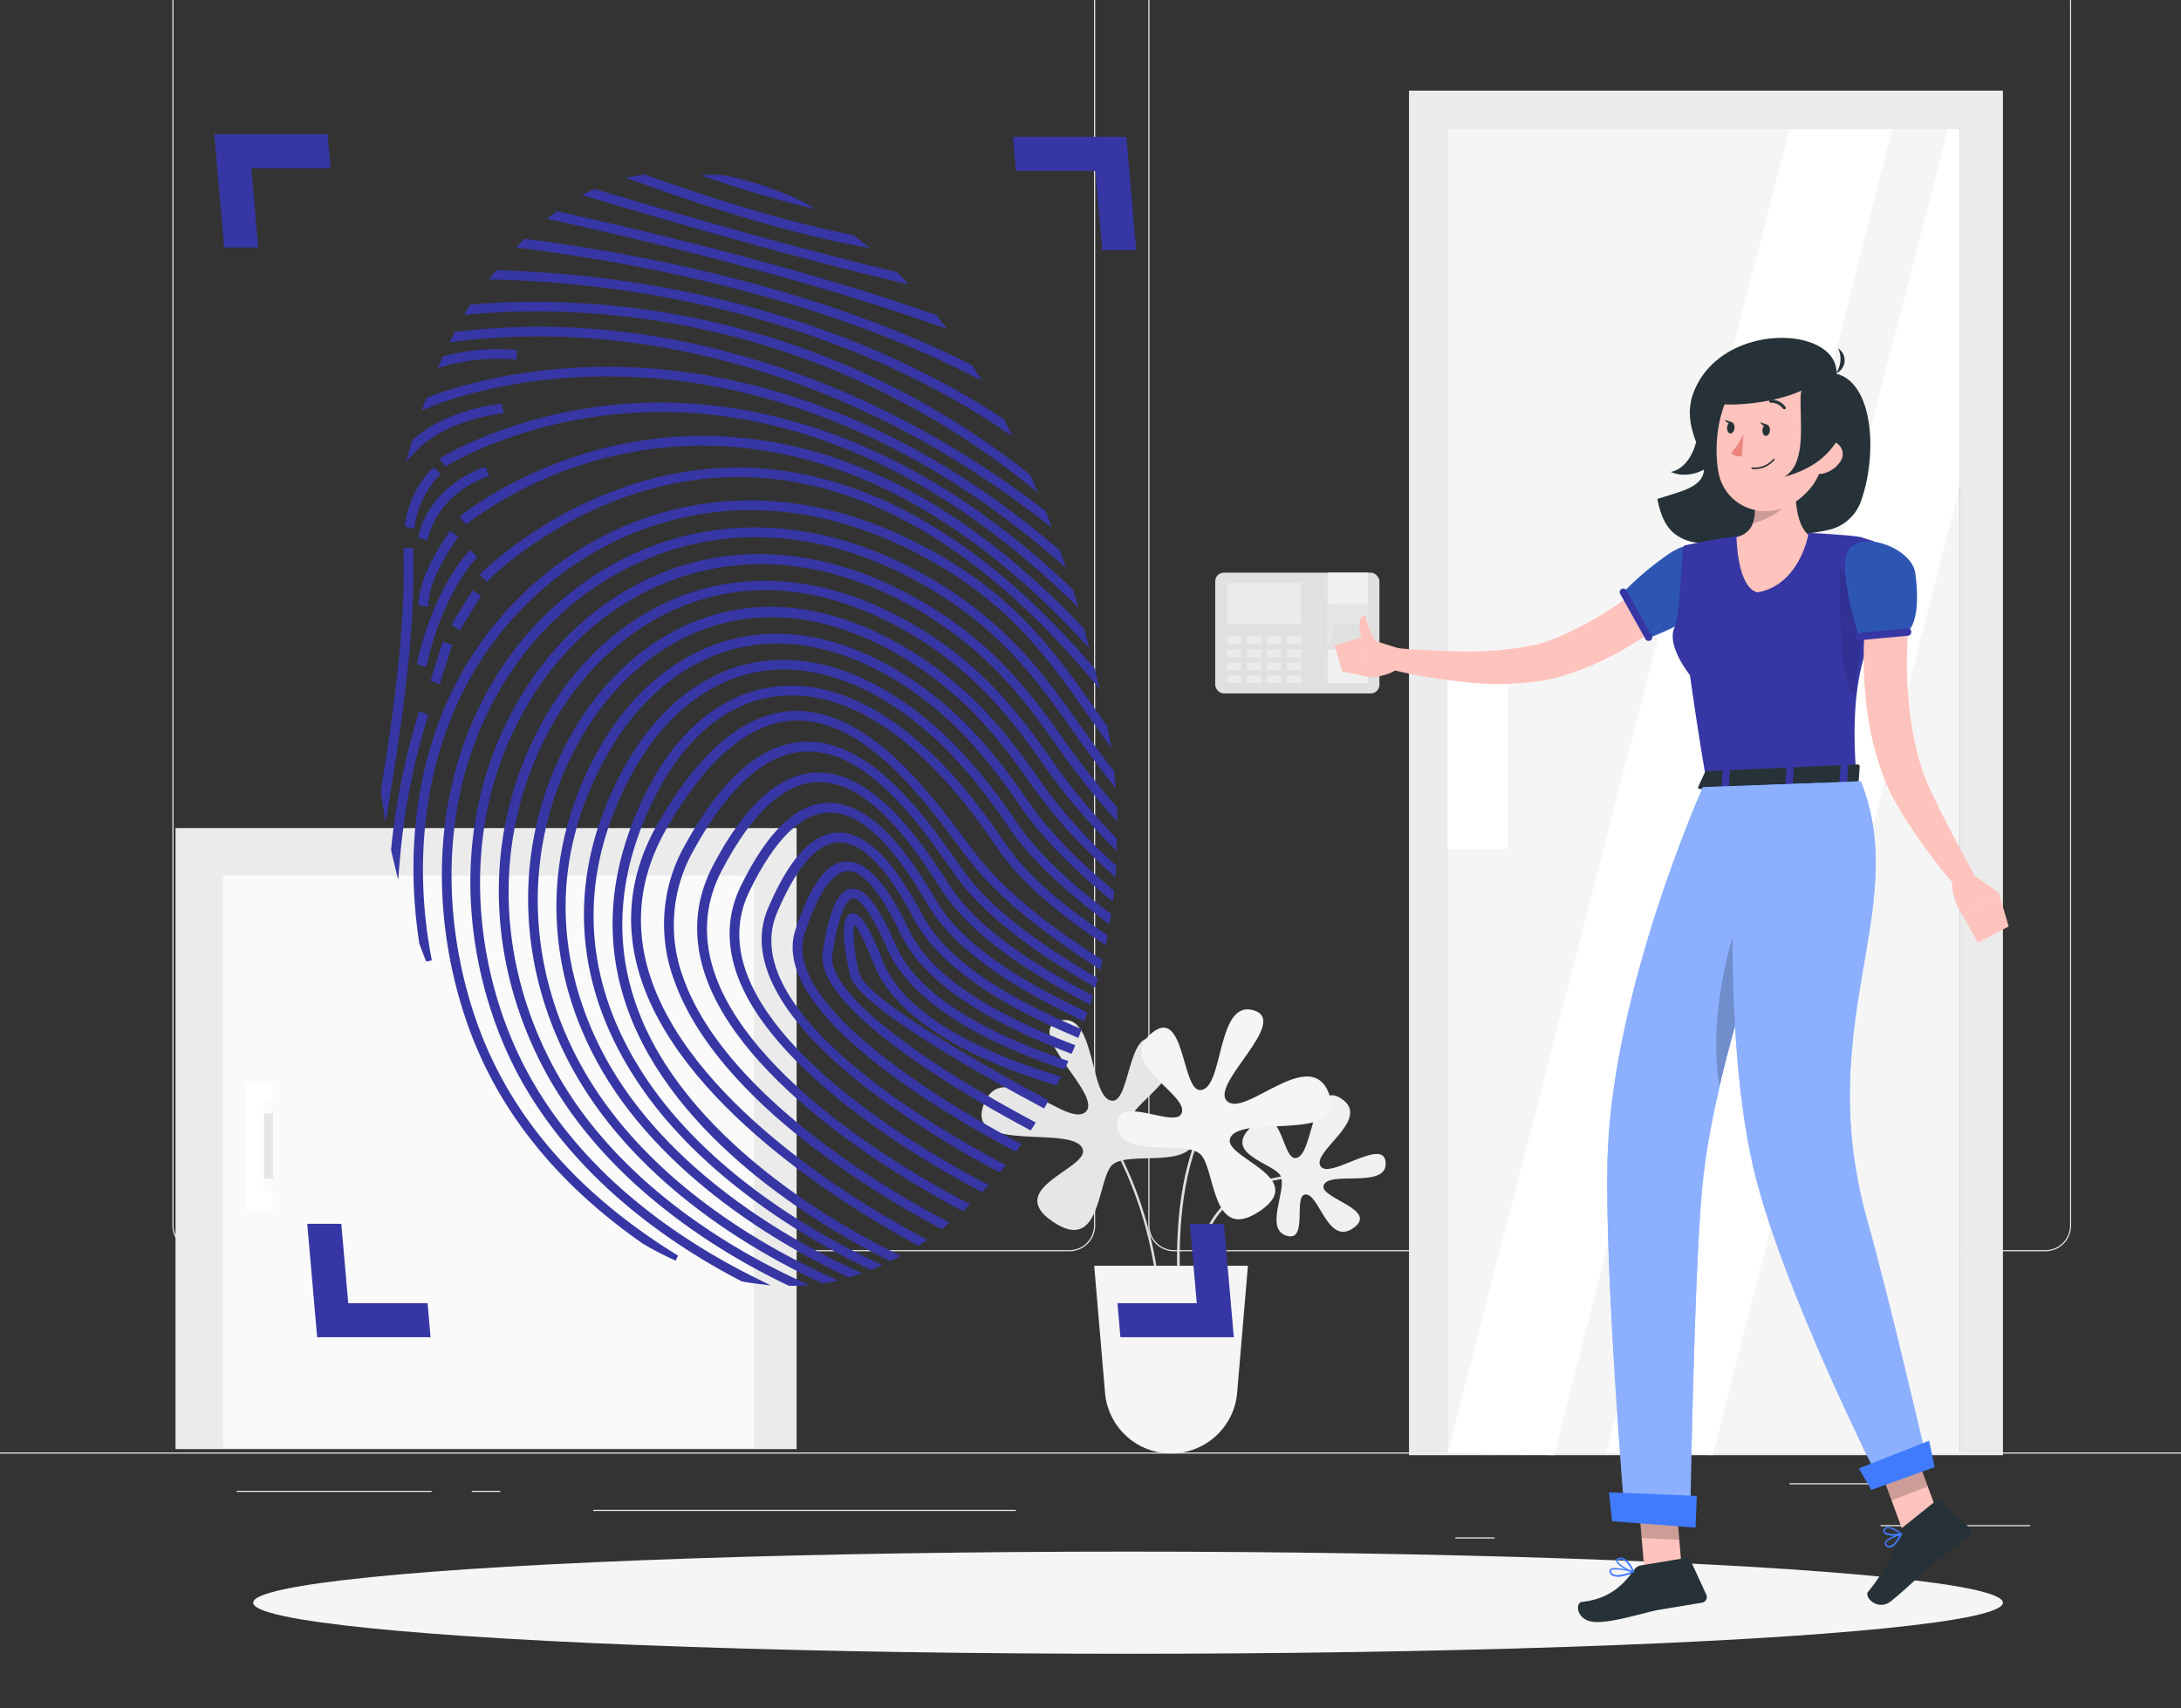<svg xmlns="http://www.w3.org/2000/svg" xmlns:xlink="http://www.w3.org/1999/xlink" width="600" height="470" viewBox="0 0 600 470">
  <rect x="0" y="0" width="600" height="470" fill="#333333" stroke="none"/>
  <defs>
    <clipPath id="clip-login">
      <rect width="600" height="470"/>
    </clipPath>
  </defs>
  <g id="login" clip-path="url(#clip-login)">
    <g id="Fingerprint-rafiki" transform="translate(0 -61.782)">
      <g id="freepik--background-complete--inject-8" transform="translate(0 55)">
        <rect id="Rectangle_1" data-name="Rectangle 1" width="41.112" height="0.31" transform="translate(517.356 426.38)" fill="#ebebeb"/>
        <rect id="Rectangle_2" data-name="Rectangle 2" width="10.787" height="0.31" transform="translate(400.362 429.756)" fill="#ebebeb"/>
        <rect id="Rectangle_3" data-name="Rectangle 3" width="23.821" height="0.31" transform="translate(492.294 414.861)" fill="#ebebeb"/>
        <rect id="Rectangle_4" data-name="Rectangle 4" width="53.612" height="0.31" transform="translate(65.12 416.946)" fill="#ebebeb"/>
        <rect id="Rectangle_5" data-name="Rectangle 5" width="7.858" height="0.31" transform="translate(129.792 416.946)" fill="#ebebeb"/>
        <rect id="Rectangle_6" data-name="Rectangle 6" width="116.287" height="0.31" transform="translate(163.196 422.184)" fill="#ebebeb"/>
        <path id="Path_1" data-name="Path 1" d="M284.971,406.045H45.286a7.088,7.088,0,0,1-7.076-7.088V62.026A7.088,7.088,0,0,1,45.286,55H284.971a7.088,7.088,0,0,1,7.088,7.088V398.957A7.088,7.088,0,0,1,284.971,406.045ZM45.286,55.248a6.778,6.778,0,0,0-6.765,6.778V398.957a6.778,6.778,0,0,0,6.765,6.778H284.971a6.79,6.79,0,0,0,6.778-6.778V62.026a6.79,6.79,0,0,0-6.778-6.778Z" transform="translate(9.221 -55)" fill="#ebebeb"/>
        <path id="Path_2" data-name="Path 2" d="M501.286,406.045h-239.7a7.1,7.1,0,0,1-7.088-7.088V62.026A7.1,7.1,0,0,1,261.588,55h239.7a7.088,7.088,0,0,1,7.063,7.026V398.957A7.088,7.088,0,0,1,501.286,406.045Zm-239.7-350.8a6.79,6.79,0,0,0-6.778,6.778V398.957a6.79,6.79,0,0,0,6.778,6.778h239.7a6.79,6.79,0,0,0,6.778-6.778V62.026a6.79,6.79,0,0,0-6.778-6.778Z" transform="translate(61.415 -55)" fill="#ebebeb"/>
        <rect id="Rectangle_7" data-name="Rectangle 7" width="620.659" height="0.31" transform="translate(0 406.407)" fill="#ebebeb"/>
        <rect id="Rectangle_8" data-name="Rectangle 8" width="45.172" height="33.23" rx="2.38" transform="translate(334.312 164.338)" fill="#e0e0e0"/>
        <rect id="Rectangle_9" data-name="Rectangle 9" width="20.32" height="11.271" transform="translate(337.626 167.205)" fill="#ebebeb"/>
        <rect id="Rectangle_10" data-name="Rectangle 10" width="3.848" height="2.123" transform="translate(337.626 181.89)" fill="#ebebeb"/>
        <rect id="Rectangle_11" data-name="Rectangle 11" width="3.848" height="2.123" transform="translate(337.626 185.453)" fill="#ebebeb"/>
        <rect id="Rectangle_12" data-name="Rectangle 12" width="3.848" height="2.123" transform="translate(337.626 189.015)" fill="#ebebeb"/>
        <rect id="Rectangle_13" data-name="Rectangle 13" width="3.848" height="2.123" transform="translate(337.626 192.578)" fill="#ebebeb"/>
        <rect id="Rectangle_14" data-name="Rectangle 14" width="3.848" height="2.123" transform="translate(343.125 181.89)" fill="#ebebeb"/>
        <rect id="Rectangle_15" data-name="Rectangle 15" width="3.848" height="2.123" transform="translate(343.125 185.453)" fill="#ebebeb"/>
        <rect id="Rectangle_16" data-name="Rectangle 16" width="3.848" height="2.123" transform="translate(343.125 189.015)" fill="#ebebeb"/>
        <rect id="Rectangle_17" data-name="Rectangle 17" width="3.848" height="2.123" transform="translate(343.125 192.578)" fill="#ebebeb"/>
        <rect id="Rectangle_18" data-name="Rectangle 18" width="3.848" height="2.123" transform="translate(348.612 181.89)" fill="#ebebeb"/>
        <rect id="Rectangle_19" data-name="Rectangle 19" width="3.848" height="2.123" transform="translate(348.612 185.453)" fill="#ebebeb"/>
        <rect id="Rectangle_20" data-name="Rectangle 20" width="3.848" height="2.123" transform="translate(348.612 189.015)" fill="#ebebeb"/>
        <rect id="Rectangle_21" data-name="Rectangle 21" width="3.848" height="2.123" transform="translate(348.612 192.578)" fill="#ebebeb"/>
        <rect id="Rectangle_22" data-name="Rectangle 22" width="3.848" height="2.123" transform="translate(354.098 181.89)" fill="#ebebeb"/>
        <rect id="Rectangle_23" data-name="Rectangle 23" width="3.848" height="2.123" transform="translate(354.098 185.453)" fill="#ebebeb"/>
        <rect id="Rectangle_24" data-name="Rectangle 24" width="3.848" height="2.123" transform="translate(354.098 189.015)" fill="#ebebeb"/>
        <rect id="Rectangle_25" data-name="Rectangle 25" width="3.848" height="2.123" transform="translate(354.098 192.578)" fill="#ebebeb"/>
        <rect id="Rectangle_26" data-name="Rectangle 26" width="11.073" height="30.363" transform="translate(365.233 164.338)" fill="#f0f0f0"/>
        <rect id="Rectangle_27" data-name="Rectangle 27" width="11.073" height="12.624" transform="translate(365.233 172.841)" fill="#e6e6e6"/>
        <path id="Path_3" data-name="Path 3" d="M294.23,205.756l2.11-6.976h7.423l1.539,6.976Z" transform="translate(71.003 -20.303)" fill="#e0e0e0"/>
        <path id="Path_4" data-name="Path 4" d="M475.655,80.54V455.989H395.838l.149-.621h67.788V91.153h-140.9V455.368h43.607l29.357.621H312.26V80.54Z" transform="translate(75.354 -48.837)" fill="#ebebeb"/>
        <path id="Path_5" data-name="Path 5" d="M461.712,89.09V453.3H393.924l-.149.621-29.357-.621H320.81V89.09Z" transform="translate(77.417 -46.773)" fill="#f0f0f0"/>
        <rect id="Rectangle_28" data-name="Rectangle 28" width="140.902" height="364.227" transform="translate(398.227 42.317)" fill="#f5f5f5"/>
        <path id="Path_6" data-name="Path 6" d="M453.234,89.09V187.4L385.446,453.3l-.149.621L355.94,453.3,450.007,89.09Z" transform="translate(85.895 -46.773)" fill="#fff"/>
        <rect id="Rectangle_29" data-name="Rectangle 29" width="16.522" height="54.382" transform="translate(398.227 185.974)" fill="#fff"/>
        <path id="Path_7" data-name="Path 7" d="M414.877,89.09,320.81,453.317l29.345.608L443.167,89.09Z" transform="translate(77.417 -46.773)" fill="#fff"/>
        <path id="Path_8" data-name="Path 8" d="M261.3,352.435a.348.348,0,0,1-.36-.348c-1.092-32.349,8.764-44.687,8.863-44.812a.362.362,0,0,1,.559.459c-.1.112-9.782,12.289-8.689,44.327a.348.348,0,0,1-.348.372Z" transform="translate(62.948 5.847)" fill="#e0e0e0"/>
        <path id="Path_9" data-name="Path 9" d="M264.983,349.121h0a.36.36,0,0,1-.323-.4c.869-9.459,4.258-16.683,10.092-21.475,9.086-7.448,21.1-6.318,21.214-6.306a.362.362,0,1,1-.074.72c-.112,0-11.83-1.13-20.693,6.145-5.673,4.667-8.975,11.73-9.819,20.991a.348.348,0,0,1-.4.323Z" transform="translate(63.867 9.16)" fill="#e0e0e0"/>
        <path id="Path_10" data-name="Path 10" d="M285.843,325.4c-1.75-3.525-16.274-5.933-7.957-13.58s8.28,8.751,11.979,8.689c5.176-.087,4.171-22.021,12.711-16.361s-8.429,14.61-5.71,18.62c2.483,3.724,17.565-8.317,17.9-.956s-16.05,1.912-17.105,6.343c-.807,3.463,15.343,6.6,8.18,11.619s-9.459-10.191-13.406-9.211c-2.992.745,1.005,13.232-5.027,11.284S287.693,329.114,285.843,325.4Z" transform="translate(66.443 4.899)" fill="#f0f0f0"/>
        <path id="Path_11" data-name="Path 11" d="M259.915,355.893a.372.372,0,0,1-.36-.335c-2.88-28.066-15.5-45.321-15.665-45.445a.372.372,0,0,1,0-.509.36.36,0,0,1,.509.074c.137.174,12.91,17.515,15.814,45.854a.36.36,0,0,1-.323.4Z" transform="translate(58.831 6.423)" fill="#e0e0e0"/>
        <path id="Path_12" data-name="Path 12" d="M253.625,326.288c-4.382,3.649-2.93,24.9-16.472,15.752s9.509-14.585,8.267-19.774c-1.85-7.274-32.4,1.465-27.309-12.413s23.386,7.013,28.19,1.825c4.407-4.754-17.577-21.971-7.324-24.9s8.044,21.971,14.648,21.971c5.139,0,4.183-23.8,13.654-15.38s-11.172,16.721-8.5,21.946c2.061,3.972,18.309-5.834,17.577,3.327S258.23,322.464,253.625,326.288Z" transform="translate(52.496 0.874)" fill="#e6e6e6"/>
        <path id="Path_13" data-name="Path 13" d="M281.825,375.918,284.792,341H242.5l2.979,34.943a18.235,18.235,0,0,0,18.173,16.7h0a18.235,18.235,0,0,0,18.173-16.721Z" transform="translate(58.519 14.017)" fill="#f5f5f5"/>
        <path id="Path_14" data-name="Path 14" d="M270.346,323.928c4.382,3.649,2.93,24.9,16.472,15.752s-9.558-14.585-8.23-19.774c1.85-7.274,32.4,1.465,27.309-12.413s-23.386,7.013-28.19,1.825c-4.419-4.754,17.577-21.971,7.324-24.9s-8.044,21.971-14.648,21.971c-5.139,0-4.183-23.8-13.655-15.38s11.172,16.721,8.5,21.947c-2.061,3.972-18.309-5.834-17.577,3.327S265.741,320.1,270.346,323.928Z" transform="translate(59.758 0.304)" fill="#f5f5f5"/>
        <rect id="Rectangle_30" data-name="Rectangle 30" width="170.867" height="170.867" transform="translate(48.287 234.609)" fill="#ebebeb"/>
        <rect id="Rectangle_31" data-name="Rectangle 31" width="146.053" height="157.486" transform="translate(61.358 247.68)" fill="#fafafa"/>
        <rect id="Rectangle_32" data-name="Rectangle 32" width="4.94" height="17.9" transform="translate(70.159 313.147)" fill="#e6e6e6"/>
        <rect id="Rectangle_33" data-name="Rectangle 33" width="4.94" height="35.167" transform="translate(67.689 304.83)" fill="#fff"/>
        <rect id="Rectangle_34" data-name="Rectangle 34" width="7.398" height="5.338" transform="translate(67.689 304.83)" fill="#fff"/>
        <rect id="Rectangle_35" data-name="Rectangle 35" width="7.398" height="5.338" transform="translate(67.689 334.647)" fill="#fff"/>
      </g>
      <g id="freepik--Shadow--inject-8" transform="translate(69.65 488.679)">
        <ellipse id="freepik--path--inject-8" cx="240.679" cy="14.052" rx="240.679" ry="14.052" fill="#f5f5f5"/>
      </g>
      <g id="freepik--Character--inject-8" transform="translate(367.144 154.741)">
        <g id="freepik--group--inject-8">
          <path id="Path_15" data-name="Path 15" d="M423.393,180.087a12.3,12.3,0,0,1-8.478,7.969h-.062a43.585,43.585,0,0,1-5.2.968l-.857.112c-5.934.7-12.016.559-17.962,1.415l-.894.137a64.479,64.479,0,0,1-8.95,1.167,18.158,18.158,0,0,1-2.011-.074,12.413,12.413,0,0,1-7.262-2.805c-2.619-2.334-3.724-5.809-4.407-9.31q2.681-.819,5.946-1.874c15.79-5.189-1.44-13.878,4.146-27.756,7.808-19.414,39.722-18.049,39.176-4.8C426.57,147.726,428,166.854,423.393,180.087Z" transform="translate(-278.506 -135.351)" fill="#263238"/>
          <path id="Path_16" data-name="Path 16" d="M378.7,154.258c-.732,3.029-.968,6.207-2.061,9.111s-3.289,5.685-6.343,6.306c4.593,2.036,10.278-.211,13.381-4.158s4.1-9.2,4.2-14.238c0-1.167.211-2.57-.608-3.389C381.4,142.055,379.424,151.229,378.7,154.258Z" transform="translate(-277.785 -132.784)" fill="#263238"/>
          <path id="Path_17" data-name="Path 17" d="M389.647,196.008l-1.241,1.117-.981.869c-.72.645-1.428,1.241-2.16,1.812-1.452,1.154-2.917,2.309-4.419,3.376-.31.211-.621.434-.919.621a10.828,10.828,0,0,1-.919.621l-.732.5c-2.259,1.49-4.543,2.88-6.889,4.2q-2.557,1.4-5.176,2.607c-1.639.77-3.314,1.477-4.965,2.123l-2.656.956c-.906.31-1.812.559-2.694.857l-1.365.41-1.477.372c-.968.223-1.949.447-2.892.6a83.515,83.515,0,0,1-22.257.223c-3.6-.385-7.175-.919-10.7-1.527-2.483-.434-4.965-.943-7.448-1.552-1.03-.236-2.073-.509-3.116-.794l1.08-5.561,2.979.261c2.483.2,4.9.385,7.336.5,3.438.161,6.877.348,10.3.348a91.921,91.921,0,0,0,19.774-1.725c.757-.174,1.5-.385,2.234-.6l1.068-.348,1.142-.434c.745-.3,1.49-.521,2.284-.881l2.2-.993a97.391,97.391,0,0,0,8.689-4.568q2.923-1.732,5.76-3.724l1.13-.794c.223-.149.459-.31.683-.484l.72-.509.223-.161c1.241-.906,2.483-1.874,3.724-2.843l1.887-1.564,1.75-1.514,5.884,6.058Z" transform="translate(-293.147 -122.697)" fill="#ffc3bd"/>
          <path id="Path_18" data-name="Path 18" d="M313.085,205.118,302,201.68l2.023,11.023s5.933,0,8.764-3.463Z" transform="translate(-294.267 -119.345)" fill="#ffc3bd"/>
          <path id="Path_19" data-name="Path 19" d="M295.77,203.939l2.11,7.175,7.671,1.589-2.023-11.023Z" transform="translate(-295.77 -119.345)" fill="#ffc3bd"/>
          <path id="Path_20" data-name="Path 20" d="M303.164,205.964a12.922,12.922,0,0,1-1.874-6.43c.112-2.954,1.788-2.743,1.788-2.743s-.31,3.513,4.283,9.434l.112.161Z" transform="translate(-294.438 -120.526)" fill="#ffc3bd"/>
          <path id="Path_21" data-name="Path 21" d="M384.913,194.575c-.956,2.88-4.543,5.574-8.3,7.7a69.391,69.391,0,0,1-8.937,4.171l-1.005.372-.447-.77-5.648-9.993-.931-1.651.819-.832a83.167,83.167,0,0,1,12.413-10.241c2.334-1.415,4.494-2.272,5.971-1.924C385.608,182.882,386.825,188.915,384.913,194.575Z" transform="translate(-280.357 -124.256)" fill="#407bff"/>
          <path id="Path_22" data-name="Path 22" d="M384.913,194.575c-.956,2.88-4.543,5.574-8.3,7.7a69.391,69.391,0,0,1-8.937,4.171l-1.005.372-.447-.77-5.648-9.993-.931-1.651.819-.832a83.167,83.167,0,0,1,12.413-10.241c2.334-1.415,4.494-2.272,5.971-1.924C385.608,182.882,386.825,188.915,384.913,194.575Z" transform="translate(-280.357 -124.256)" opacity="0.3"/>
          <path id="Path_23" data-name="Path 23" d="M367.871,204.068a.968.968,0,0,1-.5,1.142,1,1,0,0,1-1.3-.335l-.385-.708-5.6-10.005-.993-1.775a.993.993,0,0,1,.385-1.353h0a1.043,1.043,0,0,1,.248-.1,1.018,1.018,0,0,1,.919.261,1.067,1.067,0,0,1,.174.223l.881,1.589,5.623,10.042.472.844A.963.963,0,0,0,367.871,204.068Z" transform="translate(-280.519 -121.944)" fill="#3636a4"/>
          <path id="Path_24" data-name="Path 24" d="M425.688,180.759c3.96,1.825,4.444,2.867,3.823,5.735-1.241,5.549-2.21,10.464-3.029,14.9-.2,1.068-.385,2.11-.571,3.116a3.245,3.245,0,0,1-.1.571h0a2.781,2.781,0,0,1-.112.559c-.037.186-.1.6-.161.881-3.91,9.012-5.511,19.973-4.506,36.122.087,1.241.1,2.483.161,3.724H401.842l-15.516.1h-6.418c-.112-.7-.223-1.353-.335-2.023h0c-1.142-6.753-2.085-12.8-2.88-18.16q-.67-4.6-1.241-8.565s-6.629-8.18-4.208-13.2c1.428-2.942,2.085-20.941,2.334-21.723s.459-.77.459-.77c1.241-.261,2.483-.521,3.662-.745q5.425-1.1,10.9-1.837c1.241-.174,2.545-.335,3.823-.472a136.036,136.036,0,0,1,15.094-.348h.943c1.241,0,2.483.1,3.724.174,1.465.074,2.93.2,4.382.323a56.743,56.743,0,0,1,5.822.608Z" transform="translate(-277.685 -124.926)" fill="#3636a4"/>
          <path id="Path_25" data-name="Path 25" d="M401.881,161.14c-1.043,6.393-1.887,18.074,2.706,22.158,0,0-2.359,13.779-13.977,15.864-5.611-1.415-5.76-15.181-5.76-15.181,6.976-1.949,4.643-8.925,5.139-15.988Z" transform="translate(-274.273 -129.128)" fill="#ffc3bd"/>
          <path id="Path_26" data-name="Path 26" d="M387.89,161.14c1.241,5.065,2.483,13.555.7,18.98,3.724-.782,9.235-3.724,10.005-7.013a41.51,41.51,0,0,0,.137-6.691Z" transform="translate(-273.54 -129.128)" opacity="0.2"/>
          <path id="Path_27" data-name="Path 27" d="M411.363,157.629c-1.4,10.539-1.763,15.032-7.448,20.085-8.615,7.609-21.251,3.587-23.039-7.138-1.614-9.682.931-25.286,11.594-28.774a14.523,14.523,0,0,1,18.93,15.827Z" transform="translate(-275.34 -133.971)" fill="#ffc3bd"/>
          <path id="Path_28" data-name="Path 28" d="M409.188,145.474c-6.492,7.113-27.11,8.441-30.238,6.48,6.331-8.826,16.137-13.816,21.661-12.661a14.586,14.586,0,0,1,8.577,6.182Z" transform="translate(-275.697 -134.44)" fill="#263238"/>
          <path id="Path_29" data-name="Path 29" d="M406.921,143.3h-.087l-.174.236Z" transform="translate(-269.01 -133.433)" fill="#263238"/>
          <path id="Path_30" data-name="Path 30" d="M407.036,143.17l-.186.161A.248.248,0,0,0,407.036,143.17Z" transform="translate(-268.964 -133.464)" fill="#263238"/>
          <path id="Path_31" data-name="Path 31" d="M406.834,143.314v-.074l-.174.074Z" transform="translate(-269.01 -133.448)" fill="#263238"/>
          <path id="Path_32" data-name="Path 32" d="M407.5,137.68a6.778,6.778,0,0,1-.658,6.9,3.9,3.9,0,0,0,.658-6.9Z" transform="translate(-268.967 -134.789)" fill="#263238"/>
          <path id="Path_33" data-name="Path 33" d="M409.426,163.861a7.771,7.771,0,0,1-4.965,3.327c-2.681.509-3.8-1.924-2.867-4.332.832-2.185,3.24-4.965,5.822-4.506a3.513,3.513,0,0,1,2.594,4.22A3.563,3.563,0,0,1,409.426,163.861Z" transform="translate(-270.311 -129.813)" fill="#ffc3bd"/>
          <path id="Path_34" data-name="Path 34" d="M401.333,145.265c-1.589,1.874-1.428,4.556-1.39,7.013.1,7.2.956,16.236-4.543,19.389,6.5-1.812,11.706-4.878,15.02-10.762,2.619-4.655,2.483-7.448.5-12.413C409.427,144.744,404.946,141.044,401.333,145.265Z" transform="translate(-271.728 -133.412)" fill="#263238"/>
          <path id="Path_35" data-name="Path 35" d="M407.77,186.13s-.447,19.352,1.241,27.93,3.016,6.442,3.016,6.442.832-13.319,2.483-17.031S407.77,186.13,407.77,186.13Z" transform="translate(-268.755 -123.098)" opacity="0.1"/>
          <path id="Path_36" data-name="Path 36" d="M425.317,199.345c-.112,1.316-.186,2.917-.261,4.394s-.112,3.029-.112,4.543c0,3.041,0,6.095.236,9.111a93.826,93.826,0,0,0,2.768,17.7c.4,1.378.807,2.83,1.241,4.158s1.03,2.706,1.614,4.084c1.241,2.756,2.57,5.561,3.985,8.342,2.843,5.574,5.859,11.172,8.851,16.758l-4.767,3.352a159.317,159.317,0,0,1-11.941-15.541c-1.85-2.706-3.612-5.487-5.251-8.466-.819-1.49-1.614-3-2.334-4.667s-1.241-3.252-1.862-4.891a87.027,87.027,0,0,1-4-19.973,97.623,97.623,0,0,1-.447-10.079c0-1.688,0-3.339.124-5.027s.186-3.3.4-5.164Z" transform="translate(-267.471 -120.238)" fill="#ffc3bd"/>
          <path id="Path_37" data-name="Path 37" d="M437.381,253.782l8.069,5.648-9.881,6.306s-4.382-5.958-2.421-12.016Z" transform="translate(-262.74 -106.787)" fill="#ffc3bd"/>
          <path id="Path_38" data-name="Path 38" d="M447.617,267.617l-8.466,4.469-4.121-7.448,9.844-6.318Z" transform="translate(-262.164 -105.677)" fill="#ffc3bd"/>
          <path id="Path_39" data-name="Path 39" d="M428.217,189.238c1.862,13.99-2.334,16.261-2.334,16.261l-13.1,1.241s-6.442-19.5-2.644-24.268C414.1,177.507,427.31,182.448,428.217,189.238Z" transform="translate(-268.459 -124.467)" fill="#407bff"/>
          <path id="Path_40" data-name="Path 40" d="M428.217,189.238c1.862,13.99-2.334,16.261-2.334,16.261l-13.1,1.241s-6.442-19.5-2.644-24.268C414.1,177.507,427.31,182.448,428.217,189.238Z" transform="translate(-268.459 -124.467)" opacity="0.3"/>
          <path id="Path_41" data-name="Path 41" d="M426.571,200.647h0a1.03,1.03,0,0,1-.919,1.117h0l-13.307,1.241a1.018,1.018,0,0,1-1.1-.919h0a1.006,1.006,0,0,1,.894-1.1h0l13.307-1.241a1.03,1.03,0,0,1,1.13.906Z" transform="translate(-267.906 -119.814)" fill="#3636a4"/>
          <path id="Path_42" data-name="Path 42" d="M378.179,232.124l-1.812,3.96c-.149.31.186.621.72.583l42.714-1.936c.4,0,.72-.223.732-.459l.261-3.9c0-.273-.335-.5-.77-.484l-41.137,1.85a.819.819,0,0,0-.708.385Z" transform="translate(-276.329 -112.538)" fill="#263238"/>
          <path id="Path_43" data-name="Path 43" d="M383.047,236.558H381.88c-.236,0-.422-.1-.41-.236l.372-5.077c0-.137.211-.273.447-.285h1.179c.223,0,.422.112.4.248l-.36,5.077a.447.447,0,0,1-.459.273Z" transform="translate(-275.089 -112.279)" fill="#3636a4"/>
          <path id="Path_44" data-name="Path 44" d="M409.209,235.614h-1.167c-.236,0-.422-.1-.422-.248l.372-5.077c0-.137.211-.285.447-.285h1.241a.31.31,0,0,1,.41.261l-.36,5.077A.653.653,0,0,1,409.209,235.614Z" transform="translate(-268.779 -112.514)" fill="#3636a4"/>
          <path id="Path_45" data-name="Path 45" d="M397.206,236.091h-1.179a.3.3,0,0,1-.4-.261l.36-5.065c0-.137.223-.273.459-.286h1.167c.236,0,.422.112.41.261l-.372,5.077C397.641,235.967,397.405,236.091,397.206,236.091Z" transform="translate(-271.672 -112.395)" fill="#3636a4"/>
          <path id="Path_46" data-name="Path 46" d="M392.649,156.206c-.062.857-.583,1.5-1.13,1.477s-.981-.757-.919-1.626.571-1.5,1.13-1.477S392.7,155.35,392.649,156.206Z" transform="translate(-272.887 -130.711)" fill="#263238"/>
          <path id="Path_47" data-name="Path 47" d="M384.8,155.659c-.074.857-.571,1.514-1.13,1.49s-.981-.77-.906-1.639.559-1.514,1.117-1.49S384.9,154.777,384.8,155.659Z" transform="translate(-274.779 -130.846)" fill="#263238"/>
          <path id="Path_48" data-name="Path 48" d="M384.251,154.2l-2.011-.683S383.183,155.109,384.251,154.2Z" transform="translate(-274.903 -130.967)" fill="#263238"/>
          <path id="Path_49" data-name="Path 49" d="M387.061,156.68a23.587,23.587,0,0,1-3.451,5.288,3.724,3.724,0,0,0,3.016.782Z" transform="translate(-274.573 -130.204)" fill="#ed847e"/>
          <path id="Path_50" data-name="Path 50" d="M389.928,164.96a8.478,8.478,0,0,1-1.589,0,.211.211,0,0,1-.2-.223h0a.223.223,0,0,1,.223-.2,6.852,6.852,0,0,0,5.8-2.3.2.2,0,0,1,.273-.087.174.174,0,0,1,.1.248h0a6.927,6.927,0,0,1-4.605,2.557Z" transform="translate(-273.48 -128.889)" fill="#263238"/>
          <path id="Path_51" data-name="Path 51" d="M396.3,151.707a.459.459,0,0,1-.385-.161,4.034,4.034,0,0,0-3.364-1.651.434.434,0,0,1-.459-.4.41.41,0,0,1,.385-.447h0a4.866,4.866,0,0,1,4.1,1.974.41.41,0,0,1-.062.583.472.472,0,0,1-.211.1Z" transform="translate(-272.527 -132.046)" fill="#263238"/>
          <path id="Path_52" data-name="Path 52" d="M381.684,150.858a.447.447,0,0,1-.41-.1.422.422,0,0,1,0-.6h0a4.891,4.891,0,0,1,4.27-1.564.41.41,0,0,1,.348.459h0a.4.4,0,0,1-.484.323h0a4.109,4.109,0,0,0-3.5,1.328.472.472,0,0,1-.223.149Z" transform="translate(-275.166 -132.165)" fill="#263238"/>
          <path id="Path_53" data-name="Path 53" d="M363.281,408.88h0c-.3-.087-1.179-.323-2.185-.534-1.626-.323-3.6-.571-4.2,0a.646.646,0,0,0-.174.7,1.515,1.515,0,0,0,.807,1.068,4.207,4.207,0,0,0,2.557.2,15.417,15.417,0,0,0,2.706-.794,3.812,3.812,0,0,0,.484-.273h0a.186.186,0,0,0,.124-.2.2.2,0,0,0-.124-.161Zm-5.561.819a1.08,1.08,0,0,1-.608-.782.286.286,0,0,1,.075-.3.832.832,0,0,1,.472-.186h0a15.478,15.478,0,0,1,4.965.621c-1.3.521-3.736,1.254-4.891.645Z" transform="translate(-281.069 -69.555)" fill="#407bff"/>
          <path id="Path_54" data-name="Path 54" d="M375.368,415.957l-10.266.583L362.93,390.8l10.253-.6Z" transform="translate(-279.563 -73.852)" fill="#ffc3bd"/>
          <path id="Path_55" data-name="Path 55" d="M433.358,401.369,423.4,405.2l-8.553-23.411,9.955-3.823Z" transform="translate(-267.034 -76.803)" fill="#ffc3bd"/>
          <path id="Path_56" data-name="Path 56" d="M423.3,400.684l9.372-7.522a.857.857,0,0,1,1.13,0l8.019,7.262a1.713,1.713,0,0,1,0,2.421.808.808,0,0,1-.149.136c-3.3,2.57-5.04,3.637-9.124,6.964-2.483,2.085-8.689,8.056-12.252,10.862s-7.51-1.241-6.207-2.681c5.425-6.678,7.572-12.215,8.292-15.827a2.831,2.831,0,0,1,.919-1.614Z" transform="translate(-267.279 -73.189)" fill="#263238"/>
          <path id="Path_57" data-name="Path 57" d="M366.964,407.836l12.525-2.073a1.08,1.08,0,0,1,1.154.621l4.369,9.471a1.6,1.6,0,0,1-.757,2.11,1.414,1.414,0,0,1-.447.124c-4.407.77-6.5,1.055-12.016,2-3.4.559-13.146,3.8-17.863,3.265s-5.052-5.288-3.091-5.487c8.764-.943,12.289-6.132,14.5-9.037A2.582,2.582,0,0,1,366.964,407.836Z" transform="translate(-282.753 -70.1)" fill="#263238"/>
          <path id="Path_58" data-name="Path 58" d="M362.92,390.806l1.13,13.27,10.353.459-1.216-14.325Z" transform="translate(-279.566 -73.849)" opacity="0.2"/>
          <path id="Path_59" data-name="Path 59" d="M425.635,380.2l-9.955,3.823,4.419,12.066,9.943-3.823Z" transform="translate(-266.834 -76.265)" opacity="0.2"/>
          <path id="Path_60" data-name="Path 60" d="M382.532,235.13S357.333,291.262,356.253,338c-.72,31.306,4.667,96.215,4.667,96.215l18.086,3.811s.968-66.51,3.277-92.193C386.243,301.875,414.409,234,414.409,234Z" transform="translate(-281.19 -111.546)" fill="#407bff"/>
          <path id="Path_61" data-name="Path 61" d="M382.532,235.13S357.333,291.262,356.253,338c-.72,31.306,4.667,96.215,4.667,96.215l18.086,3.811s.968-66.51,3.277-92.193C386.243,301.875,414.409,234,414.409,234Z" transform="translate(-281.19 -111.546)" fill="#fff" opacity="0.4"/>
          <path id="Path_62" data-name="Path 62" d="M392.143,251.64l3.376,12.86q-8.358,23.982-14.288,48.709C377.309,288.755,387.451,262.613,392.143,251.64Z" transform="translate(-275.36 -107.289)" opacity="0.2"/>
          <path id="Path_63" data-name="Path 63" d="M357.447,399.189l22.964,1.763.323-8.739-24.144-.993Z" transform="translate(-281.093 -73.606)" fill="#407bff"/>
          <path id="Path_64" data-name="Path 64" d="M385.342,234.985s-5.139,63.829,4.295,104.68c7.622,32.994,34.918,86.781,34.918,86.781l12.413-7.932s-9.732-41.994-15.951-64.189c-15.256-54.444,12.227-85.452-1.738-120.706Z" transform="translate(-274.492 -111.637)" fill="#407bff"/>
          <path id="Path_65" data-name="Path 65" d="M385.342,234.985s-5.139,63.829,4.295,104.68c7.622,32.994,34.918,86.781,34.918,86.781l12.413-7.932s-9.732-41.994-15.951-64.189c-15.256-54.444,12.227-85.452-1.738-120.706Z" transform="translate(-274.492 -111.637)" fill="#fff" opacity="0.4"/>
          <path id="Path_66" data-name="Path 66" d="M415.4,393.333l17.416-6.269-1.527-7.274-19.34,7.622Z" transform="translate(-267.734 -76.364)" fill="#407bff"/>
          <path id="Path_67" data-name="Path 67" d="M422.37,400.34h-.2l-.732.236c-.323.124-.72.261-1.13.434h0c-1.142.484-2.383,1.154-2.594,1.874a.844.844,0,0,0,.223.807,1.564,1.564,0,0,0,.832.534h.385a2.917,2.917,0,0,0,1.626-1.068h0a11.579,11.579,0,0,0,1.6-2.408.445.445,0,0,0,0-.087h0a.112.112,0,0,0,0-.062.174.174,0,0,0-.012-.261Zm-.6.546h0a12.049,12.049,0,0,1-.708,1.167,3.8,3.8,0,0,1-1.949,1.738,1,1,0,0,1-.894-.41.422.422,0,0,1-.124-.4c.2-.7,1.936-1.477,3.215-1.936l.459-.161Z" transform="translate(-266.349 -71.405)" fill="#407bff"/>
          <path id="Path_68" data-name="Path 68" d="M422.427,400.677h-.062a4.955,4.955,0,0,0-.621-.472,5.623,5.623,0,0,0-3.289-1.316,1.328,1.328,0,0,0-.919.571.856.856,0,0,0,0,1.068,2.483,2.483,0,0,0,1.44.683,7.576,7.576,0,0,0,1.4.136h0a9.6,9.6,0,0,0,1.043,0,4.219,4.219,0,0,0,.956-.2h.074a.444.444,0,0,0,0-.087h0a.111.111,0,0,0,0-.062.211.211,0,0,0-.025-.323Zm-4.568-.447a.473.473,0,0,1,0-.559.869.869,0,0,1,.633-.4,2.321,2.321,0,0,1,.583,0,7.769,7.769,0,0,1,2.483,1.241l.261.2a2.833,2.833,0,0,1-.323,0c-1.241.273-3.153.112-3.637-.447Z" transform="translate(-266.431 -71.755)" fill="#407bff"/>
          <path id="Path_69" data-name="Path 69" d="M363.187,409.577a3.462,3.462,0,0,0-.161-.36c-.509-1.068-2.1-4.072-4.134-3.451-.6.174-.745.509-.732.757,0,.708,1.241,1.663,2.483,2.371a13.8,13.8,0,0,0,1.589.757l.335.112.3.087h.1l.149-.074a.248.248,0,0,0,.074-.2Zm-4.593-3.066s0-.211.4-.323h.186c1.576-.236,2.917,2.222,3.4,3.2-1.614-.6-3.96-2.073-3.985-2.88Z" transform="translate(-280.714 -70.116)" fill="#407bff"/>
          <path id="Path_70" data-name="Path 70" d="M392.1,154.755l-2.023-.7S391.023,155.711,392.1,154.755Z" transform="translate(-273.011 -130.837)" fill="#263238"/>
        </g>
      </g>
      <g id="freepik--Graphics--inject-8" transform="translate(58.938 98.682)">
        <path id="Path_71" data-name="Path 71" d="M78.674,90.19l.819,9.372H57.671l1.912,21.822H50.211L47.48,90.19Z" transform="translate(-47.48 -90.19)" fill="#3636a4"/>
        <path id="Path_72" data-name="Path 72" d="M102.015,362.917l-.819-9.372H79.374L77.462,331.71H68.09l2.731,31.207Z" transform="translate(-42.506 -31.907)" fill="#3636a4"/>
        <path id="Path_73" data-name="Path 73" d="M248.469,362.914l-.819-9.372h21.822l-1.912-21.822h9.372l2.731,31.194Z" transform="translate(0.825 -31.905)" fill="#3636a4"/>
        <path id="Path_74" data-name="Path 74" d="M224.49,90.8l.819,9.372h21.835l1.912,21.835h9.36L255.7,90.8Z" transform="translate(-4.764 -90.043)" fill="#3636a4"/>
      </g>
      <g id="freepik--Fingerprint--inject-8" transform="translate(104.792 109.792)">
        <path id="Path_75" data-name="Path 75" d="M202.812,118.827l3.078.559-2.545-1.961c-.67-.521-1.365-1.043-2.048-1.539l-.161-.124h-.2c-15.727-3.141-34.869-8.64-56.9-16.547l-.186-.074h-.2c-.732.1-1.465.223-2.185.36l-2.756.534,2.756,1.005C165.473,109.778,186.116,115.736,202.812,118.827Z" transform="translate(-71.319 -99.14)" fill="#3636a4"/>
        <path id="Path_76" data-name="Path 76" d="M216.493,128.073l2.483.583-1.837-1.912c-.472-.5-.956-.968-1.452-1.452l-.174-.161h-.236c-21.946-5.214-49.727-12.86-82.535-22.7l-.3-.087-.261.112-1.428.683-1.775.881,2.011.608C165.276,114.89,194.037,122.8,216.493,128.073Z" transform="translate(-73.667 -98.368)" fill="#3636a4"/>
        <path id="Path_77" data-name="Path 77" d="M228.79,138.807l2.483.869-1.6-2.073c-.236-.31-.484-.608-.72-.906l-.323-.4v-.31l-.546-.2c-18.98-6.7-52.384-17.068-103.787-28.426l-.348-.074-.273.2c-.372.273-.745.534-1.117.832l-1.328,1.043,1.75.385C175.562,121.354,209.575,131.955,228.79,138.807Z" transform="translate(-75.537 -97.173)" fill="#3636a4"/>
        <path id="Path_78" data-name="Path 78" d="M240.056,151.156l2.483,1.241-1.5-2.358-1.08-1.7-.137-.211-.223-.1c-22.853-11.519-62.662-26.862-122.555-34.608h-.372l-.248.248-.968.968-1.092,1.154,1.676.211C177.047,123.76,217.153,139.4,240.056,151.156Z" transform="translate(-77.195 -95.694)" fill="#3636a4"/>
        <path id="Path_79" data-name="Path 79" d="M225.388,150.2h0a211.376,211.376,0,0,1,24.566,14.213l2.483,1.639-1.3-2.594c-.261-.521-.534-1.018-.794-1.527l-.124-.223v-.261l-.36-.236a216.712,216.712,0,0,0-23.324-13.357c-23.585-11.693-62.835-25.944-115.765-27.5h-.385l-.223.286-.819,1.03-1.068,1.241h1.75C162.776,124.369,201.878,138.533,225.388,150.2Z" transform="translate(-78.665 -94.019)" fill="#3636a4"/>
        <path id="Path_80" data-name="Path 80" d="M117.966,140.681l.794.074V138.1l-.807-.074a56.952,56.952,0,0,0-19.191,1.75l-.323.087-.137.31c-.2.422-.385.844-.571,1.241l-.683,1.626,1.713-.5a54.37,54.37,0,0,1,19.2-1.862Z" transform="translate(-81.372 -89.799)" fill="#3636a4"/>
        <path id="Path_81" data-name="Path 81" d="M227.573,157.224a214.87,214.87,0,0,1,30.834,20.8l2.272,1.887-1.1-2.718c-.273-.683-.571-1.353-.869-2.011l-.087-.2-.174-.149A218.571,218.571,0,0,0,104.98,128.066h-.372l-.186.3c-.236.36-.459.732-.683,1.1l.67.5h0l-.7-.447-.844,1.39,1.676-.137a215.481,215.481,0,0,1,123.027,26.453ZM104.459,130Z" transform="translate(-79.968 -92.328)" fill="#3636a4"/>
        <path id="Path_82" data-name="Path 82" d="M145.623,136.75c28.463,3.141,72,14.325,117.565,49.764l2.123,1.651-.919-2.483c-.161-.447-.335-.894-.509-1.353l-.149-.385v-.273l-.31-.236c-45.73-35.092-89.276-46.2-117.764-49.342a191.509,191.509,0,0,0-44.154.149h-.372L99.62,137.16l1.626-.211a188.418,188.418,0,0,1,44.377-.2Z" transform="translate(-80.752 -90.995)" fill="#3636a4"/>
        <path id="Path_83" data-name="Path 83" d="M96.933,219.133l-2.483-1.043-.261.72a188.863,188.863,0,0,0-7.51,37.239v.248c.236,1.117.5,2.234.77,3.352l1.167,4.841.41-4.829a185.465,185.465,0,0,1,7.684-39.809Z" transform="translate(-83.875 -70.435)" fill="#3636a4"/>
        <path id="Path_84" data-name="Path 84" d="M93.308,182.838v-.807l-2.681-.161v.807c.459,16.745-1.452,37.078-6.207,65.939v.236c.149,1.241.323,2.483.509,3.649l.757,5.052.819-4.965C91.682,221.878,93.829,200.353,93.308,182.838Z" transform="translate(-84.42 -79.176)" fill="#3636a4"/>
        <path id="Path_85" data-name="Path 85" d="M97.945,214.408l3.438-10.775-2.57-.993L95.4,213.415Z" transform="translate(-81.77 -74.164)" fill="#3636a4"/>
        <path id="Path_86" data-name="Path 86" d="M92.453,180.137a24.827,24.827,0,0,1,6.591-13.654l.583-.534L97.692,164l-.546.509A26.837,26.837,0,0,0,89.8,179.616l-.087.77,2.656.559Z" transform="translate(-83.143 -83.488)" fill="#3636a4"/>
        <path id="Path_87" data-name="Path 87" d="M92.77,198.651l2.681.323v-.794c.248-7.237,7.448-17.378,7.808-17.776l.447-.621-2.2-1.663-.459.608c-.3.484-7.994,10.862-8.255,19.1Z" transform="translate(-82.405 -80.081)" fill="#3636a4"/>
        <path id="Path_88" data-name="Path 88" d="M108.5,184.867l.571-.546-2.036-1.961-.534.571c-.956,1.03-9.471,10.564-13.99,30.09l-.174.757,2.619.807.174-.757C99.7,194.078,108.427,184.954,108.5,184.867Z" transform="translate(-82.509 -79.058)" fill="#3636a4"/>
        <path id="Path_89" data-name="Path 89" d="M108.183,192.829l-2.309-1.539-5.834,9.5,2.321,1.539Z" transform="translate(-80.651 -76.903)" fill="#3636a4"/>
        <path id="Path_90" data-name="Path 90" d="M111.461,166.731l.732-.223-.993-2.557-.745.236c-.571.186-13.928,4.556-17.627,18.359l-.2.757,2.582.881.2-.745C98.787,170.877,110.939,166.9,111.461,166.731Z" transform="translate(-82.439 -83.5)" fill="#3636a4"/>
        <path id="Path_91" data-name="Path 91" d="M116.068,152.663l.794-.112-.633-2.632-.77.112c-12.649,1.837-19.861,6.393-23.66,9.931l-.261.261v.223L90,165.933l2.359-2.557C95.214,160.235,102.152,154.687,116.068,152.663Z" transform="translate(-83.073 -86.886)" fill="#3636a4"/>
        <path id="Path_92" data-name="Path 92" d="M150.866,144.54c28.389,1.1,71.835,10.787,117.664,50.658l2.147,1.862-.894-2.644c-.211-.608-.41-1.241-.633-1.812v-.261l-.285-.236c-46.053-39.536-89.685-49.131-118.173-50.224-29.208-1.13-50,6.082-55.673,8.317l-.286.112-.112.285c-.149.372-.286.757-.41,1.13l-.732,2.061,1.75-.72C99.091,151.367,120.193,143.3,150.866,144.54Z" transform="translate(-82.234 -88.854)" fill="#3636a4"/>
        <path id="Path_93" data-name="Path 93" d="M153.294,149.757c-32.436,1.241-54.283,14.374-55.214,14.9l-.67.4,1.576,2.284.658-.4c.894-.546,22.269-13.394,54.022-14.573,28.165-1.068,71.4,7.038,117.379,51.7l2.11,2.048-.807-2.768c-.2-.67-.41-1.341-.621-2l-.062-.223-.174-.161C225.228,156.721,181.683,148.7,153.294,149.757Z" transform="translate(-81.285 -86.946)" fill="#3636a4"/>
        <path id="Path_94" data-name="Path 94" d="M212.282,165.816a113.494,113.494,0,0,0-56.5-7.994c-32.15,3.811-53.178,20.867-53.377,21.04l-.571.484,1.787,2.1.583-.484a110.477,110.477,0,0,1,52.135-20.482c27.855-3.314,70.755,3.178,116.684,52.793l2.123,2.284-.782-2.942c-.2-.72-.385-1.428-.583-2.135v-.211l-.149-.149C254.016,189.252,233.372,174.357,212.282,165.816Z" transform="translate(-80.219 -85.155)" fill="#3636a4"/>
        <path id="Path_95" data-name="Path 95" d="M185.377,164.472c-45.929-4.171-78.2,28.277-78.551,28.55l-.546.546,2.011,1.924.534-.534c.31-.323,31.865-31.964,76.54-27.892,30.834,2.805,60.911,21.45,89.375,55.412l2.16,2.57-.782-3.178c-.174-.72-.348-1.415-.509-2.135v-.223l-.174-.211C246.747,185.785,216.41,167.315,185.377,164.472Z" transform="translate(-79.145 -83.464)" fill="#3636a4"/>
        <path id="Path_96" data-name="Path 96" d="M111.95,212.729c22.145-31.765,66.8-52.607,116.684-27.557,25.931,13.021,36.78,28.488,49.342,46.388q1.788,2.545,3.649,5.164l2.036,2.855-.608-3.352c-.149-.807-.285-1.6-.434-2.321v-.236l-.137-.186c-.794-1.117-1.576-2.222-2.346-3.339-12.81-18.223-23.871-33.962-50.447-47.331-51.279-25.77-97.183-4.369-119.936,28.265-20.78,29.792-19.3,64.114-16.559,81.927v.174c.645,1.7,1.241,3.4,1.961,5.065l1.527-.323C90.537,266.491,96.111,235.458,111.95,212.729Z" transform="translate(-82.68 -81.708)" fill="#3636a4"/>
        <path id="Path_97" data-name="Path 97" d="M197.721,275.965c-4.7-12.115-6.939-13.394-8.689-12.972-4.345,1.043-.323,16.845-.285,17.006,2.234,8.553,37.587,28.178,52.682,36.209l.683.372,1.241-2.259-.77-.41c-23.759-12.674-49.653-28.364-51.266-34.372-1.763-6.753-1.812-12.053-1.44-13.654.683.757,2.346,3.2,5.3,10.812,7.038,18.136,34.173,28.687,49.727,33.354l.608.186.286-.534.509-1.005.422-.869-.981-.3C230.641,302.951,204.226,292.722,197.721,275.965Z" transform="translate(-59.662 -59.615)" fill="#3636a4"/>
        <path id="Path_98" data-name="Path 98" d="M202.483,273.033c-4.767-11-8.515-15.827-12.14-15.591s-6.207,5.561-7.994,17.478c-2.483,15.988,42.689,41.3,56.592,48.684l.621.335.372-.546c.211-.3.4-.608.583-.906l.447-.72-.807-.434c-27.793-14.784-56.877-34.645-55.164-45.817,2.123-13.8,4.7-15.4,5.772-15.454.77,0,3.724.993,9.273,13.791s21.773,24.119,48.176,33.156l.67.236.261-.608c.074-.161.149-.31.211-.459s.161-.323.236-.5l.36-.819-.906-.3C223.735,295.935,207.635,285.024,202.483,273.033Z" transform="translate(-60.812 -60.941)" fill="#3636a4"/>
        <path id="Path_99" data-name="Path 99" d="M207.684,270.208c-6.02-12.612-11.569-18.769-17.031-18.818S180.574,257.6,176.416,270.3c-7.547,23.064,44.079,52.26,60.08,60.651l.608.323,1.539-2.11-.881-.459c-11.048-5.834-65.79-36-58.8-57.386,3.724-11.3,7.82-17.267,11.966-17.267s9.024,5.983,14.35,17.143c5.909,12.413,21.1,23.126,46.438,32.883l.658.261.3-.6a10.441,10.441,0,0,0,.434-1.018l.3-.77-.819-.31C227.918,292.143,213.233,281.852,207.684,270.208Z" transform="translate(-62.401 -62.399)" fill="#3636a4"/>
        <path id="Path_100" data-name="Path 100" d="M212.939,267.493c-7.746-14.71-15.355-22.344-22.617-22.493s-13.828,6.827-19.787,20.867,3.563,31.169,27.433,49.653A259.435,259.435,0,0,0,233.756,338.2l.583.3.372-.459.683-.819.6-.757-.919-.472c-12.475-6.517-74.082-40.43-62.066-68.881,5.511-13.046,11.383-19.576,17.465-19.414s12.922,7.237,20.122,20.891c8.193,15.554,29.357,26.068,44.576,32.585l.745.323.4-1.03c.074-.223.161-.434.236-.658l.261-.72-.757-.323C241.254,292.369,220.7,282.24,212.939,267.493Z" transform="translate(-64.056 -63.942)" fill="#3636a4"/>
        <path id="Path_101" data-name="Path 101" d="M218.255,264.816c-10.129-17.49-19.538-26.068-28.774-26.415-8.937-.261-17.242,7.522-24.826,23.138-3.724,7.8-3.96,16.249-.546,25.1,11.01,28.612,57.349,53.836,66.522,58.6l.546.273.385-.4.732-.794.683-.757-.981-.509c-9.049-4.68-54.717-29.432-65.405-57.187-3.128-8.118-2.967-15.864.5-23.014,6.989-14.461,14.449-21.785,22.195-21.785h.31c8.155.248,16.77,8.391,26.341,24.913,8.391,14.5,27.148,24.826,42.552,32.2l.77.36.285-.745c.124-.323.236-.658.348-.993l.236-.7-.708-.335C244.447,288.575,226.2,278.558,218.255,264.816Z" transform="translate(-65.772 -65.535)" fill="#3636a4"/>
        <path id="Path_102" data-name="Path 102" d="M223.592,262.167c-8.888-13.952-20.966-30.09-35.291-30.487h-.434c-10.328,0-20.085,8.6-29,25.584-5.189,9.931-5.76,20.469-1.7,31.418,11.817,31.927,60.365,58.429,69.973,63.419l.509.261.385-.348c.273-.248.546-.5.807-.757l.794-.757-1.055-.546c-9.484-4.916-57.324-30.8-68.918-62.016-3.724-10.2-3.24-20.06,1.614-29.3,8.577-16.373,17.726-24.59,27.21-24.317,12.935.31,24.367,15.715,32.883,29.109,8.689,13.654,25.286,23.659,40.417,31.691l.819.434.273-.819c.112-.348.211-.7.31-1.03l.161-.633-.608-.335C248,284.9,231.822,275.114,223.592,262.167Z" transform="translate(-67.509 -67.156)" fill="#3636a4"/>
        <path id="Path_103" data-name="Path 103" d="M228.948,259.52l-.211-.3c-8.9-12.773-23.8-34.161-41.882-34.372h-.248c-11.9,0-23.188,9.471-33.516,28.153a44.116,44.116,0,0,0-3.016,37.823c12.14,33.838,58.975,60.514,73.039,67.888l.472.248.472-.372c.273-.211.546-.422.807-.645l.881-.757-1.1-.571c-9.931-5.151-59.881-32.535-72.071-66.485a41.646,41.646,0,0,1,2.88-35.663c9.931-18,20.606-27.073,31.616-26.924,16.634.2,30.971,20.8,39.524,33.106l.211.3c9.012,12.947,25.124,23.411,38.146,31.033l.869.521.72-2.557-.583-.335C253.278,282.137,237.575,271.97,228.948,259.52Z" transform="translate(-69.277 -68.804)" fill="#3636a4"/>
        <path id="Path_104" data-name="Path 104" d="M234.372,256.92c-.447-.583-.919-1.241-1.4-1.874l-1.179-1.552c-9.931-13.245-26.428-35.415-46.376-35.464-13.468,0-26.266,10.34-38.071,30.735-8.218,14.225-9.67,29.134-4.32,44.315,12.711,36.11,60.973,64.139,75.46,71.872l.434.223,2.483-1.626-1.241-.645c-14.35-7.572-62.066-35.042-74.591-70.494-5.077-14.424-3.724-28.55,4.146-42.2,11.333-19.613,23.436-29.543,36-29.543,18.458,0,34.447,21.462,44,34.26.919,1.241,1.788,2.4,2.594,3.451,9.446,12.413,24.057,22.691,35.725,30.263l.919.6.261-.993.261-1.068.112-.559-.509-.335C257.672,278.941,243.471,268.887,234.372,256.92Z" transform="translate(-71.04 -70.45)" fill="#3636a4"/>
        <path id="Path_105" data-name="Path 105" d="M243.643,255.613c-23.722-35.477-44.9-43.061-58.5-43.173-16.137-.062-30.189,9.931-39.722,28.426-11.172,21.8-12.686,43.2-4.369,63.593,14.387,35.253,54.308,58.019,70.755,66.162l.36.174.335-.149c.41-.186.807-.4,1.241-.608l1.328-.708-1.452-.72c-12.761-6.207-55.524-29.283-70.085-64.971-8.019-19.625-6.567-40.293,4.295-61.408,9-17.49,22.22-27.123,37.24-27.123h.273c12.91.1,33.106,7.448,56.12,41.845,7.051,10.551,19.662,20.1,29,26.241l.968.633.236-1.167c.074-.335.137-.67.2-.993l.1-.534-.484-.323C262.5,274.866,250.371,265.655,243.643,255.613Z" transform="translate(-72.031 -71.799)" fill="#3636a4"/>
        <path id="Path_106" data-name="Path 106" d="M248.413,251.307c-9.757-14.449-19.216-24.677-29.792-32.187C204.4,209,189.81,204.968,176.416,207.426c-14.548,2.694-27.309,13.046-36.1,29.146-19.352,35.6-9.36,65.405,2.483,84.124,18.26,29.258,51.726,47.319,65.268,53.724l.335.149.31-.124a11.637,11.637,0,0,0,1.241-.546l1.552-.7-1.639-.757c-13.468-6.207-46.76-23.957-64.908-53-11.4-18.1-21.1-46.922-2.284-81.455,8.4-15.467,20.631-25.385,34.434-27.942,12.612-2.334,26.465,1.539,40.045,11.172,10.241,7.274,19.464,17.254,29.022,31.405,5.511,8.168,14.511,16.919,26.75,26.068l1.005.745.223-1.154c.087-.385.149-.77.2-1.167l.074-.5-.422-.31C262.3,267.506,253.664,259.1,248.413,251.307Z" transform="translate(-73.561 -73.178)" fill="#3636a4"/>
        <path id="Path_107" data-name="Path 107" d="M253.127,247.033c-10.862-15.951-20.656-26.068-32.721-34-15.6-10.191-31.554-14.064-46.152-11.172-15.752,3.091-29.618,13.9-39.052,30.425-16.137,28.215-15.814,60.651.757,89,18.359,31.393,53.377,50.05,67.515,56.616l.286.124.273-.074c.472-.124.931-.273,1.39-.422l2.023-.658-1.924-.869c-14.151-6.418-49.032-24.715-67.267-55.859-9.446-16.137-22.1-48.858-.7-86.358,9.086-15.914,22.344-26.316,37.426-29.283,13.9-2.743,29.146.981,44.092,10.75,11.73,7.671,21.264,17.589,31.877,33.168,5.362,7.882,13.555,16.4,24.355,25.335l1.08.894.186-1.316c.062-.41.112-.819.149-1.241v-.435l-.36-.3C266.1,262.748,258.229,254.567,253.127,247.033Z" transform="translate(-75.035 -74.576)" fill="#3636a4"/>
        <path id="Path_108" data-name="Path 108" d="M257.878,242.785c-8.627-12.562-18.93-25.6-35.663-35.8-43.024-26.241-76.515-5.052-92.118,21.1-17.105,28.625-17.378,63.7-.919,93.856,17.453,31.877,50.484,50.671,68.62,59.049l.236.112h.248c.6-.1,1.241-.2,1.788-.323l2.371-.459-2.309-1.043c-18.173-8.205-51.266-26.688-68.632-58.342-16.063-29.3-15.715-63.406.919-91.237,15.008-25.137,47.17-45.556,88.556-20.345,16.224,9.931,26.291,22.642,34.757,34.931a143.632,143.632,0,0,0,21.7,23.957l1.179,1.08.137-1.5c0-.434.062-.869.087-1.241l-.794-.137h0l.794.112v-.4l-.31-.285a140.271,140.271,0,0,1-20.643-23.089Z" transform="translate(-76.547 -76.014)" fill="#3636a4"/>
        <path id="Path_109" data-name="Path 109" d="M262.686,238.5c-10.675-15.38-21.313-27.657-38.593-37.575-19.861-11.457-40.231-14.6-58.764-9.086-16.137,4.829-30.474,16.137-40.306,31.952-18.347,29.407-19.3,66.311-2.582,98.71,16.869,32.684,49.653,51.986,67.776,60.589l.174.074h2.532l3.1-.174-2.93-1.341c-18.26-8.416-51.415-27.4-68.272-60.142-16.274-31.542-15.33-67.478,2.483-96.128,16.311-26.179,51.142-47.679,95.581-22.133,16.8,9.657,27.185,21.649,37.6,36.681a170.442,170.442,0,0,0,18.806,22.344l1.241,1.328v-3.55l-.248-.248a168.035,168.035,0,0,1-17.6-21.3Z" transform="translate(-78.115 -77.409)" fill="#3636a4"/>
        <path id="Path_110" data-name="Path 110" d="M267.447,234.252c-9.546-13.654-20.618-27.967-41.51-39.375-21.338-11.656-43.161-14.61-63.1-8.528-17.192,5.238-32.436,17.031-42.925,33.193-23.051,35.539-17.3,76.813-4.245,103.588,14.9,30.4,42.528,49.516,63.158,60.2l.2.1h.124c1.055.2,2.147.36,3.252.5l4.506.571-4.171-2.073c-21.227-10.514-49.653-29.519-64.673-60.291-12.748-26.068-18.359-66.361,4.134-101.006,19.079-29.419,58.205-48.225,102.607-23.957,20.358,11.172,31.157,25.1,40.479,38.481a215.348,215.348,0,0,0,15.492,19.638l1.44,1.626-.062-2.284V252.9l-.2-.223a215,215,0,0,1-14.511-18.421Z" transform="translate(-79.636 -78.839)" fill="#3636a4"/>
        <path id="Path_111" data-name="Path 111" d="M282.886,244.7v-.236l-.149-.2c-4.022-5.139-7.56-10.1-10.5-14.275-10.526-14.9-21.847-29.357-44.439-41.15-48.61-25.422-91.758-5.027-112.96,26.465-24.566,36.495-18.545,81.232-5.909,108.441,8.9,19.29,23.722,36.284,43.955,50.435l.223.161a85.878,85.878,0,0,0,9.148,4.754l.645-1.39c-24.255-14.9-41.609-33.342-51.564-54.891C99,296.239,93.1,252.557,117.1,216.919c20.581-30.586,62.463-50.41,109.633-25.757,21.971,11.495,33.056,25.584,43.372,40.219,2.992,4.27,7.026,9.931,11.594,15.678l1.626,2.073-.223-2.483Q282.973,245.655,282.886,244.7Z" transform="translate(-81.16 -80.262)" fill="#3636a4"/>
        <path id="Path_112" data-name="Path 112" d="M160.547,99.29a22.244,22.244,0,0,0-5.127.1,316.539,316.539,0,0,0,31.318,9.26C181.637,104.938,166.828,99.824,160.547,99.29Z" transform="translate(-67.286 -99.129)" fill="#3636a4"/>
      </g>
    </g>
  </g>
</svg>
